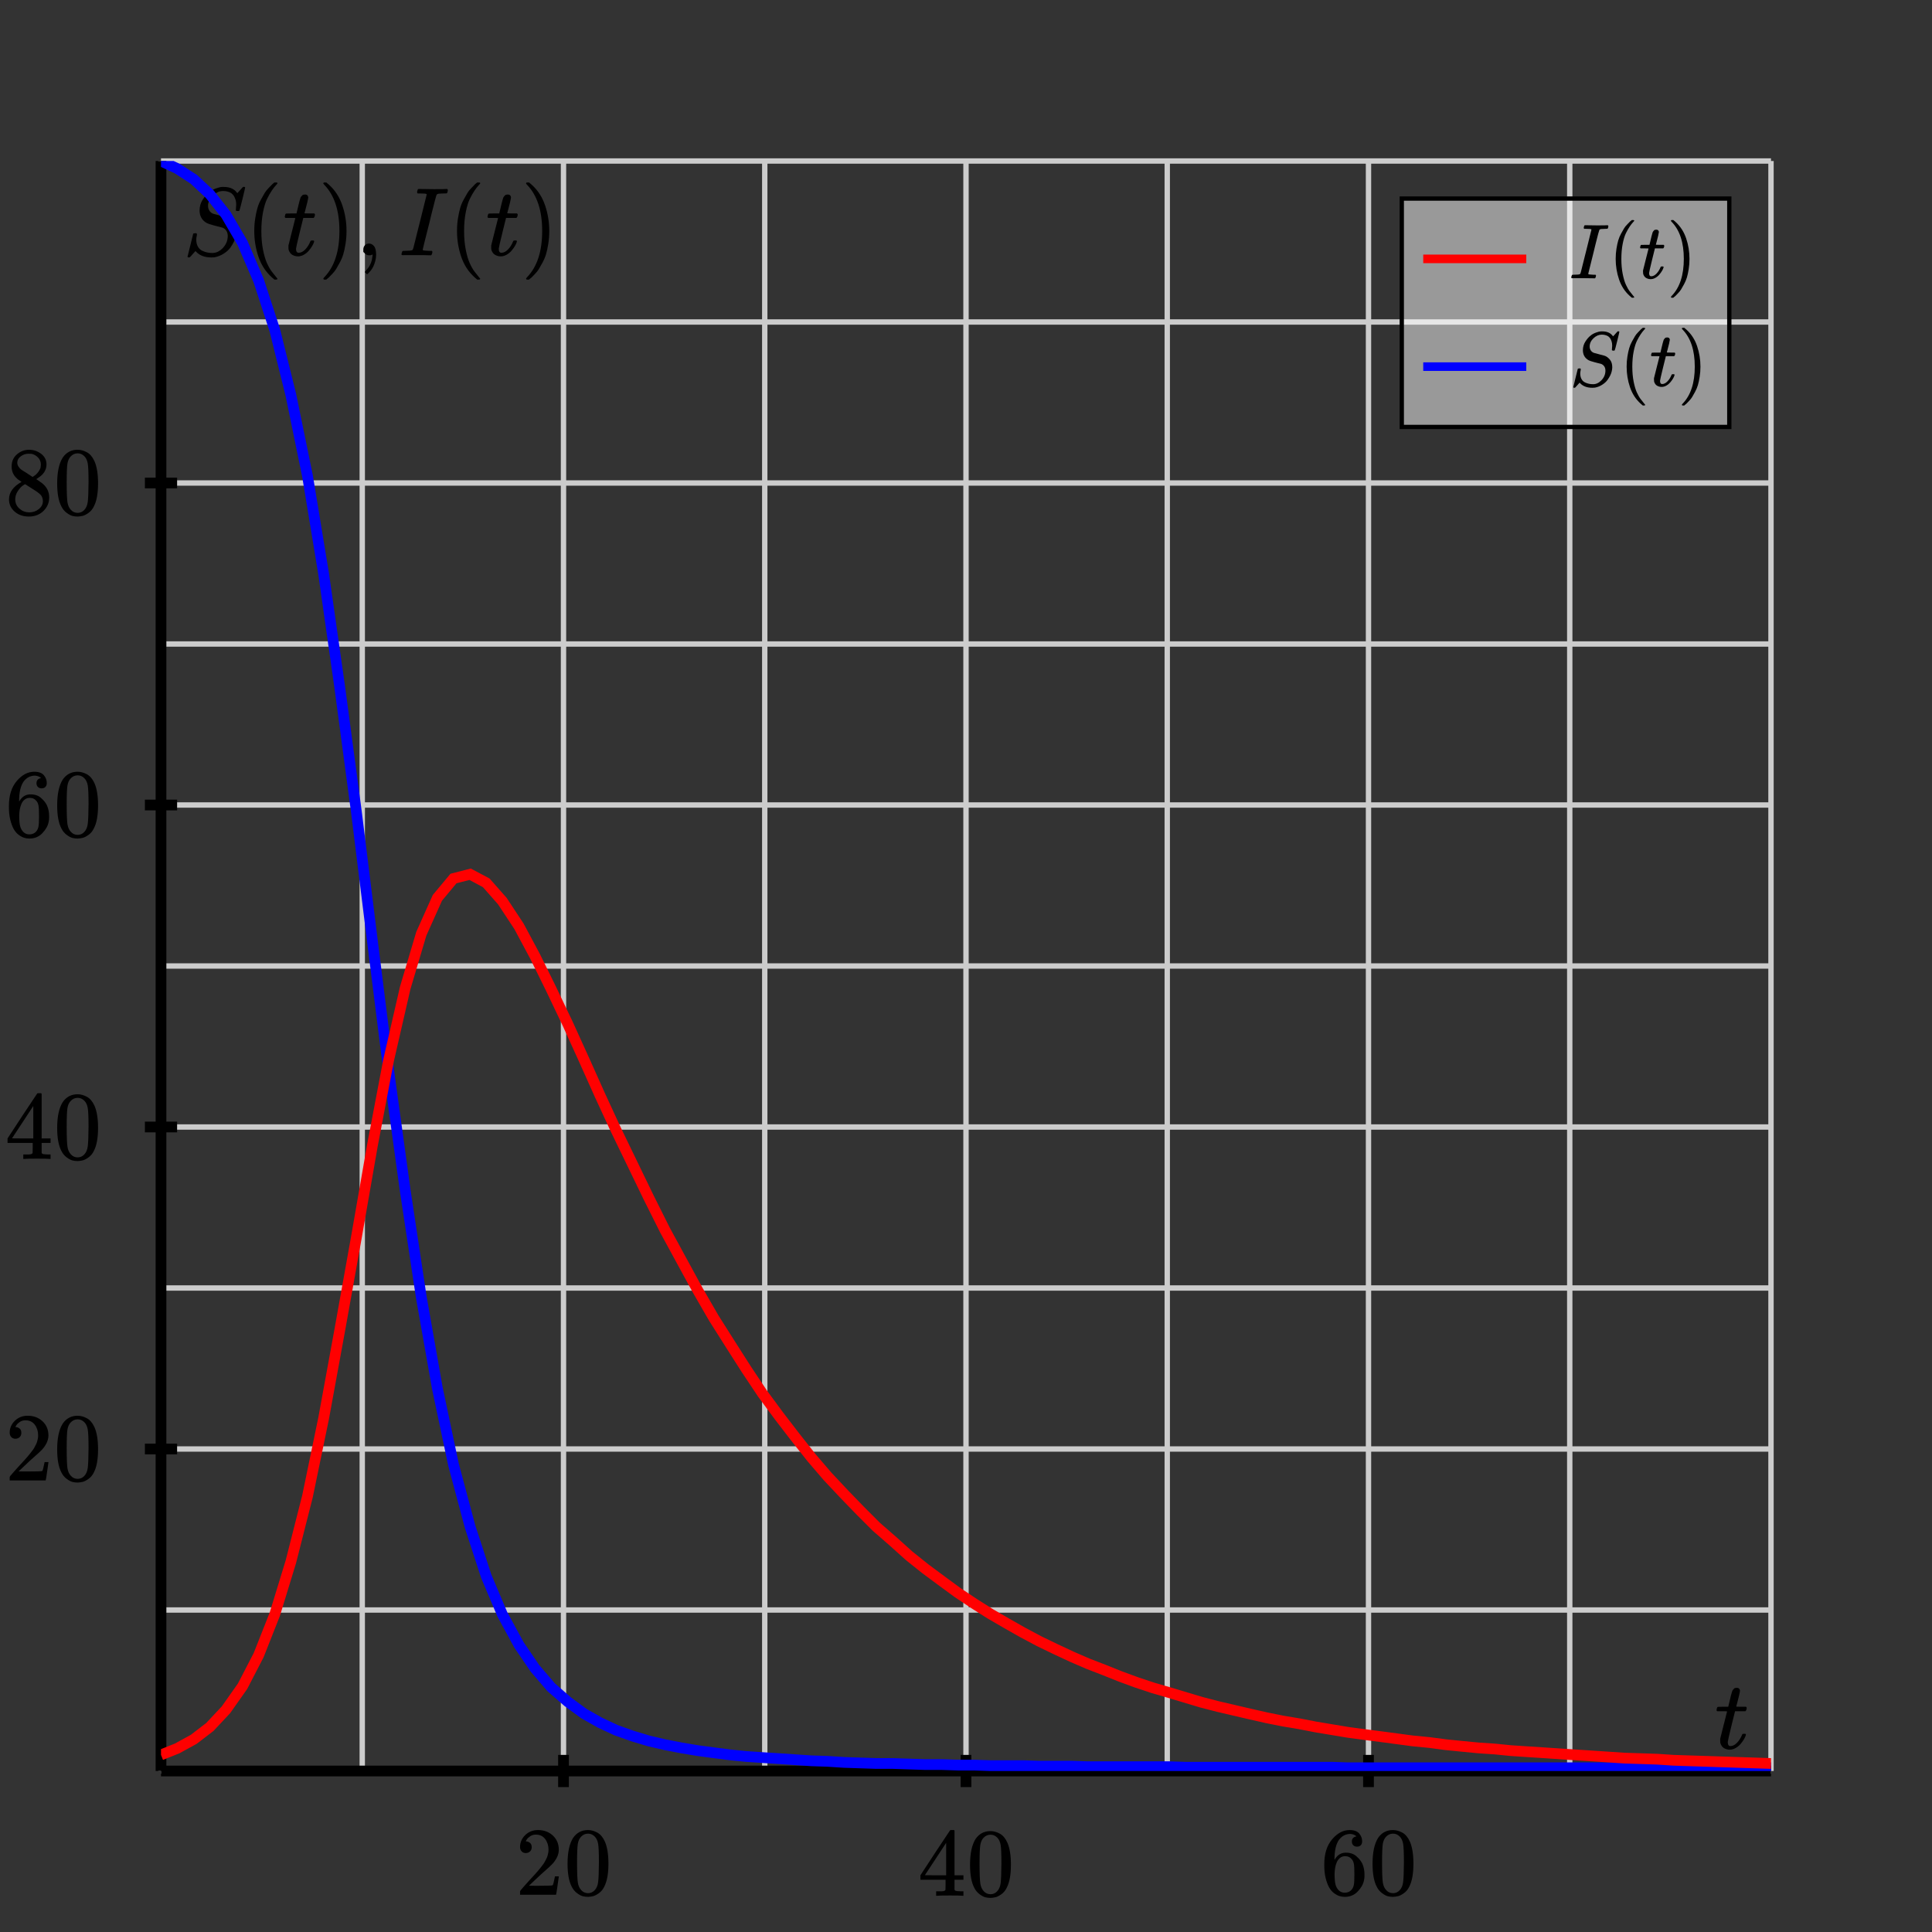 <svg xmlns="http://www.w3.org/2000/svg" id="diagram" width="360" height="360">
  <rect width="100%" height="100%" fill="#333333" stroke="none"/>
  <defs>
    <clipPath id="clipPath-0">
      <rect x="30.0" y="30.0" width="300.0" height="300.0"/>
    </clipPath>
    <clipPath id="clipPath-1">
      <rect x="30.0" y="30.0" width="300.0" height="300.0"/>
    </clipPath>
  </defs>
  <g id="grid-axes">
    <g id="grid" stroke="#ccc" stroke-width="1">
      <line id="line-0" x1="30.0" y1="330.0" x2="30.0" y2="30.0"/>
      <line id="line-1" x1="67.5" y1="330.0" x2="67.5" y2="30.0"/>
      <line id="line-2" x1="105.0" y1="330.0" x2="105.0" y2="30.0"/>
      <line id="line-3" x1="142.5" y1="330.0" x2="142.5" y2="30.0"/>
      <line id="line-4" x1="180.0" y1="330.0" x2="180.0" y2="30.0"/>
      <line id="line-5" x1="217.5" y1="330.0" x2="217.5" y2="30.0"/>
      <line id="line-6" x1="255.0" y1="330.0" x2="255.0" y2="30.0"/>
      <line id="line-7" x1="292.5" y1="330.0" x2="292.5" y2="30.0"/>
      <line id="line-8" x1="330.0" y1="330.0" x2="330.0" y2="30.0"/>
      <line id="line-9" x1="30.0" y1="330.0" x2="330.0" y2="330.0"/>
      <line id="line-10" x1="30.0" y1="300.0" x2="330.0" y2="300.0"/>
      <line id="line-11" x1="30.0" y1="270.0" x2="330.0" y2="270.0"/>
      <line id="line-12" x1="30.0" y1="240.0" x2="330.0" y2="240.0"/>
      <line id="line-13" x1="30.0" y1="210.0" x2="330.0" y2="210.0"/>
      <line id="line-14" x1="30.0" y1="180.0" x2="330.0" y2="180.0"/>
      <line id="line-15" x1="30.0" y1="150.0" x2="330.0" y2="150.0"/>
      <line id="line-16" x1="30.0" y1="120.0" x2="330.0" y2="120.0"/>
      <line id="line-17" x1="30.0" y1="90.0" x2="330.0" y2="90.0"/>
      <line id="line-18" x1="30.0" y1="60.0" x2="330.0" y2="60.0"/>
      <line id="line-19" x1="30.0" y1="30.0" x2="330.0" y2="30.0"/>
    </g>
    <g id="axes" stroke="black" stroke-width="2">
      <line id="line-20" x1="30.0" y1="330.0" x2="330.0" y2="330.0" stroke="black" stroke-width="2"/>
      <line id="line-21" x1="30.0" y1="330.0" x2="30.0" y2="30.0" stroke="black" stroke-width="2"/>
      <g id="g-0">
        <line id="line-22" x1="105.0" y1="333.0" x2="105.0" y2="327.0"/>
        <line id="line-23" x1="180.0" y1="333.0" x2="180.0" y2="327.0"/>
        <line id="line-24" x1="255.0" y1="333.0" x2="255.0" y2="327.0"/>
      </g>
      <g id="g-1">
        <line id="line-25" x1="27.0" y1="270.0" x2="33.0" y2="270.0"/>
        <line id="line-26" x1="27.0" y1="210.0" x2="33.0" y2="210.0"/>
        <line id="line-27" x1="27.0" y1="150.0" x2="33.0" y2="150.0"/>
        <line id="line-28" x1="27.0" y1="90.0" x2="33.0" y2="90.0"/>
      </g>
    </g>
    <g id="label-0" transform="translate(105.0,341.0) translate(-9.0,-0.0)">
      <g id="g-2">
        <svg xmlns:xlink="http://www.w3.org/1999/xlink" style="vertical-align: -0.400px" width="18.096px" height="12.456px" role="img" focusable="false" viewBox="0 -666 1000 688" x="0.0" y="0.0">
          <defs>
            <path id="MJX-2-TEX-N-32" d="M109 429Q82 429 66 447T50 491Q50 562 103 614T235 666Q326 666 387 610T449 465Q449 422 429 383T381 315T301 241Q265 210 201 149L142 93L218 92Q375 92 385 97Q392 99 409 186V189H449V186Q448 183 436 95T421 3V0H50V19V31Q50 38 56 46T86 81Q115 113 136 137Q145 147 170 174T204 211T233 244T261 278T284 308T305 340T320 369T333 401T340 431T343 464Q343 527 309 573T212 619Q179 619 154 602T119 569T109 550Q109 549 114 549Q132 549 151 535T170 489Q170 464 154 447T109 429Z"/>
            <path id="MJX-2-TEX-N-30" d="M96 585Q152 666 249 666Q297 666 345 640T423 548Q460 465 460 320Q460 165 417 83Q397 41 362 16T301 -15T250 -22Q224 -22 198 -16T137 16T82 83Q39 165 39 320Q39 494 96 585ZM321 597Q291 629 250 629Q208 629 178 597Q153 571 145 525T137 333Q137 175 145 125T181 46Q209 16 250 16Q290 16 318 46Q347 76 354 130T362 333Q362 478 354 524T321 597Z"/>
          </defs>
          <g stroke="currentColor" fill="currentColor" stroke-width="0" transform="scale(1,-1)">
            <g data-mml-node="math">
              <g data-mml-node="mtext" data-semantic-type="text" data-semantic-role="unknown" data-semantic-font="normal" data-semantic-annotation="clearspeak:unit" data-semantic-id="0" data-semantic-speech="20">
                <use data-c="32" xlink:href="#MJX-2-TEX-N-32"/>
                <use data-c="30" xlink:href="#MJX-2-TEX-N-30" transform="translate(500,0)"/>
              </g>
            </g>
          </g>
        </svg>
      </g>
    </g>
    <g id="label-1" transform="translate(180.0,341.0) translate(-9.0,-0.0)">
      <g id="g-3">
        <svg xmlns:xlink="http://www.w3.org/1999/xlink" style="vertical-align: -0.400px" width="18.096px" height="12.648px" role="img" focusable="false" viewBox="0 -677 1000 699" x="0.0" y="0.0">
          <defs>
            <path id="MJX-3-TEX-N-34" d="M462 0Q444 3 333 3Q217 3 199 0H190V46H221Q241 46 248 46T265 48T279 53T286 61Q287 63 287 115V165H28V211L179 442Q332 674 334 675Q336 677 355 677H373L379 671V211H471V165H379V114Q379 73 379 66T385 54Q393 47 442 46H471V0H462ZM293 211V545L74 212L183 211H293Z"/>
            <path id="MJX-3-TEX-N-30" d="M96 585Q152 666 249 666Q297 666 345 640T423 548Q460 465 460 320Q460 165 417 83Q397 41 362 16T301 -15T250 -22Q224 -22 198 -16T137 16T82 83Q39 165 39 320Q39 494 96 585ZM321 597Q291 629 250 629Q208 629 178 597Q153 571 145 525T137 333Q137 175 145 125T181 46Q209 16 250 16Q290 16 318 46Q347 76 354 130T362 333Q362 478 354 524T321 597Z"/>
          </defs>
          <g stroke="currentColor" fill="currentColor" stroke-width="0" transform="scale(1,-1)">
            <g data-mml-node="math">
              <g data-mml-node="mtext" data-semantic-type="text" data-semantic-role="unknown" data-semantic-font="normal" data-semantic-annotation="clearspeak:unit" data-semantic-id="0" data-semantic-speech="40">
                <use data-c="34" xlink:href="#MJX-3-TEX-N-34"/>
                <use data-c="30" xlink:href="#MJX-3-TEX-N-30" transform="translate(500,0)"/>
              </g>
            </g>
          </g>
        </svg>
      </g>
    </g>
    <g id="label-2" transform="translate(255.0,341.0) translate(-9.0,-0.0)">
      <g id="g-4">
        <svg xmlns:xlink="http://www.w3.org/1999/xlink" style="vertical-align: -0.400px" width="18.096px" height="12.456px" role="img" focusable="false" viewBox="0 -666 1000 688" x="0.0" y="0.0">
          <defs>
            <path id="MJX-4-TEX-N-36" d="M42 313Q42 476 123 571T303 666Q372 666 402 630T432 550Q432 525 418 510T379 495Q356 495 341 509T326 548Q326 592 373 601Q351 623 311 626Q240 626 194 566Q147 500 147 364L148 360Q153 366 156 373Q197 433 263 433H267Q313 433 348 414Q372 400 396 374T435 317Q456 268 456 210V192Q456 169 451 149Q440 90 387 34T253 -22Q225 -22 199 -14T143 16T92 75T56 172T42 313ZM257 397Q227 397 205 380T171 335T154 278T148 216Q148 133 160 97T198 39Q222 21 251 21Q302 21 329 59Q342 77 347 104T352 209Q352 289 347 316T329 361Q302 397 257 397Z"/>
            <path id="MJX-4-TEX-N-30" d="M96 585Q152 666 249 666Q297 666 345 640T423 548Q460 465 460 320Q460 165 417 83Q397 41 362 16T301 -15T250 -22Q224 -22 198 -16T137 16T82 83Q39 165 39 320Q39 494 96 585ZM321 597Q291 629 250 629Q208 629 178 597Q153 571 145 525T137 333Q137 175 145 125T181 46Q209 16 250 16Q290 16 318 46Q347 76 354 130T362 333Q362 478 354 524T321 597Z"/>
          </defs>
          <g stroke="currentColor" fill="currentColor" stroke-width="0" transform="scale(1,-1)">
            <g data-mml-node="math">
              <g data-mml-node="mtext" data-semantic-type="text" data-semantic-role="unknown" data-semantic-font="normal" data-semantic-annotation="clearspeak:unit" data-semantic-id="0" data-semantic-speech="60">
                <use data-c="36" xlink:href="#MJX-4-TEX-N-36"/>
                <use data-c="30" xlink:href="#MJX-4-TEX-N-30" transform="translate(500,0)"/>
              </g>
            </g>
          </g>
        </svg>
      </g>
    </g>
    <g id="label-3" transform="translate(19.0,270.0) translate(-18.1,-6.2)">
      <g id="g-5">
        <svg xmlns:xlink="http://www.w3.org/1999/xlink" style="vertical-align: -0.400px" width="18.096px" height="12.456px" role="img" focusable="false" viewBox="0 -666 1000 688" x="0.0" y="0.0">
          <defs>
            <path id="MJX-5-TEX-N-32" d="M109 429Q82 429 66 447T50 491Q50 562 103 614T235 666Q326 666 387 610T449 465Q449 422 429 383T381 315T301 241Q265 210 201 149L142 93L218 92Q375 92 385 97Q392 99 409 186V189H449V186Q448 183 436 95T421 3V0H50V19V31Q50 38 56 46T86 81Q115 113 136 137Q145 147 170 174T204 211T233 244T261 278T284 308T305 340T320 369T333 401T340 431T343 464Q343 527 309 573T212 619Q179 619 154 602T119 569T109 550Q109 549 114 549Q132 549 151 535T170 489Q170 464 154 447T109 429Z"/>
            <path id="MJX-5-TEX-N-30" d="M96 585Q152 666 249 666Q297 666 345 640T423 548Q460 465 460 320Q460 165 417 83Q397 41 362 16T301 -15T250 -22Q224 -22 198 -16T137 16T82 83Q39 165 39 320Q39 494 96 585ZM321 597Q291 629 250 629Q208 629 178 597Q153 571 145 525T137 333Q137 175 145 125T181 46Q209 16 250 16Q290 16 318 46Q347 76 354 130T362 333Q362 478 354 524T321 597Z"/>
          </defs>
          <g stroke="currentColor" fill="currentColor" stroke-width="0" transform="scale(1,-1)">
            <g data-mml-node="math">
              <g data-mml-node="mtext" data-semantic-type="text" data-semantic-role="unknown" data-semantic-font="normal" data-semantic-annotation="clearspeak:unit" data-semantic-id="0" data-semantic-speech="20">
                <use data-c="32" xlink:href="#MJX-5-TEX-N-32"/>
                <use data-c="30" xlink:href="#MJX-5-TEX-N-30" transform="translate(500,0)"/>
              </g>
            </g>
          </g>
        </svg>
      </g>
    </g>
    <g id="label-4" transform="translate(19.0,210.0) translate(-18.1,-6.3)">
      <g id="g-6">
        <svg xmlns:xlink="http://www.w3.org/1999/xlink" style="vertical-align: -0.400px" width="18.096px" height="12.648px" role="img" focusable="false" viewBox="0 -677 1000 699" x="0.0" y="0.0">
          <defs>
            <path id="MJX-6-TEX-N-34" d="M462 0Q444 3 333 3Q217 3 199 0H190V46H221Q241 46 248 46T265 48T279 53T286 61Q287 63 287 115V165H28V211L179 442Q332 674 334 675Q336 677 355 677H373L379 671V211H471V165H379V114Q379 73 379 66T385 54Q393 47 442 46H471V0H462ZM293 211V545L74 212L183 211H293Z"/>
            <path id="MJX-6-TEX-N-30" d="M96 585Q152 666 249 666Q297 666 345 640T423 548Q460 465 460 320Q460 165 417 83Q397 41 362 16T301 -15T250 -22Q224 -22 198 -16T137 16T82 83Q39 165 39 320Q39 494 96 585ZM321 597Q291 629 250 629Q208 629 178 597Q153 571 145 525T137 333Q137 175 145 125T181 46Q209 16 250 16Q290 16 318 46Q347 76 354 130T362 333Q362 478 354 524T321 597Z"/>
          </defs>
          <g stroke="currentColor" fill="currentColor" stroke-width="0" transform="scale(1,-1)">
            <g data-mml-node="math">
              <g data-mml-node="mtext" data-semantic-type="text" data-semantic-role="unknown" data-semantic-font="normal" data-semantic-annotation="clearspeak:unit" data-semantic-id="0" data-semantic-speech="40">
                <use data-c="34" xlink:href="#MJX-6-TEX-N-34"/>
                <use data-c="30" xlink:href="#MJX-6-TEX-N-30" transform="translate(500,0)"/>
              </g>
            </g>
          </g>
        </svg>
      </g>
    </g>
    <g id="label-5" transform="translate(19.0,150.0) translate(-18.1,-6.2)">
      <g id="g-7">
        <svg xmlns:xlink="http://www.w3.org/1999/xlink" style="vertical-align: -0.400px" width="18.096px" height="12.456px" role="img" focusable="false" viewBox="0 -666 1000 688" x="0.0" y="0.0">
          <defs>
            <path id="MJX-7-TEX-N-36" d="M42 313Q42 476 123 571T303 666Q372 666 402 630T432 550Q432 525 418 510T379 495Q356 495 341 509T326 548Q326 592 373 601Q351 623 311 626Q240 626 194 566Q147 500 147 364L148 360Q153 366 156 373Q197 433 263 433H267Q313 433 348 414Q372 400 396 374T435 317Q456 268 456 210V192Q456 169 451 149Q440 90 387 34T253 -22Q225 -22 199 -14T143 16T92 75T56 172T42 313ZM257 397Q227 397 205 380T171 335T154 278T148 216Q148 133 160 97T198 39Q222 21 251 21Q302 21 329 59Q342 77 347 104T352 209Q352 289 347 316T329 361Q302 397 257 397Z"/>
            <path id="MJX-7-TEX-N-30" d="M96 585Q152 666 249 666Q297 666 345 640T423 548Q460 465 460 320Q460 165 417 83Q397 41 362 16T301 -15T250 -22Q224 -22 198 -16T137 16T82 83Q39 165 39 320Q39 494 96 585ZM321 597Q291 629 250 629Q208 629 178 597Q153 571 145 525T137 333Q137 175 145 125T181 46Q209 16 250 16Q290 16 318 46Q347 76 354 130T362 333Q362 478 354 524T321 597Z"/>
          </defs>
          <g stroke="currentColor" fill="currentColor" stroke-width="0" transform="scale(1,-1)">
            <g data-mml-node="math">
              <g data-mml-node="mtext" data-semantic-type="text" data-semantic-role="unknown" data-semantic-font="normal" data-semantic-annotation="clearspeak:unit" data-semantic-id="0" data-semantic-speech="60">
                <use data-c="36" xlink:href="#MJX-7-TEX-N-36"/>
                <use data-c="30" xlink:href="#MJX-7-TEX-N-30" transform="translate(500,0)"/>
              </g>
            </g>
          </g>
        </svg>
      </g>
    </g>
    <g id="label-6" transform="translate(19.0,90.0) translate(-18.1,-6.2)">
      <g id="g-8">
        <svg xmlns:xlink="http://www.w3.org/1999/xlink" style="vertical-align: -0.400px" width="18.096px" height="12.456px" role="img" focusable="false" viewBox="0 -666 1000 688" x="0.0" y="0.0">
          <defs>
            <path id="MJX-8-TEX-N-38" d="M70 417T70 494T124 618T248 666Q319 666 374 624T429 515Q429 485 418 459T392 417T361 389T335 371T324 363L338 354Q352 344 366 334T382 323Q457 264 457 174Q457 95 399 37T249 -22Q159 -22 101 29T43 155Q43 263 172 335L154 348Q133 361 127 368Q70 417 70 494ZM286 386L292 390Q298 394 301 396T311 403T323 413T334 425T345 438T355 454T364 471T369 491T371 513Q371 556 342 586T275 624Q268 625 242 625Q201 625 165 599T128 534Q128 511 141 492T167 463T217 431Q224 426 228 424L286 386ZM250 21Q308 21 350 55T392 137Q392 154 387 169T375 194T353 216T330 234T301 253T274 270Q260 279 244 289T218 306L210 311Q204 311 181 294T133 239T107 157Q107 98 150 60T250 21Z"/>
            <path id="MJX-8-TEX-N-30" d="M96 585Q152 666 249 666Q297 666 345 640T423 548Q460 465 460 320Q460 165 417 83Q397 41 362 16T301 -15T250 -22Q224 -22 198 -16T137 16T82 83Q39 165 39 320Q39 494 96 585ZM321 597Q291 629 250 629Q208 629 178 597Q153 571 145 525T137 333Q137 175 145 125T181 46Q209 16 250 16Q290 16 318 46Q347 76 354 130T362 333Q362 478 354 524T321 597Z"/>
          </defs>
          <g stroke="currentColor" fill="currentColor" stroke-width="0" transform="scale(1,-1)">
            <g data-mml-node="math">
              <g data-mml-node="mtext" data-semantic-type="text" data-semantic-role="unknown" data-semantic-font="normal" data-semantic-annotation="clearspeak:unit" data-semantic-id="0" data-semantic-speech="80">
                <use data-c="38" xlink:href="#MJX-8-TEX-N-38"/>
                <use data-c="30" xlink:href="#MJX-8-TEX-N-30" transform="translate(500,0)"/>
              </g>
            </g>
          </g>
        </svg>
      </g>
    </g>
    <g id="label-7" transform="translate(326.0,326.0) translate(-6.5,-11.5)">
      <g id="g-9">
        <svg xmlns:xlink="http://www.w3.org/1999/xlink" style="vertical-align: -0.200px" width="6.536px" height="11.528px" role="img" focusable="false" viewBox="0 -626 361 637" x="0.0" y="0.0">
          <defs>
            <path id="MJX-9-TEX-I-1D461" d="M26 385Q19 392 19 395Q19 399 22 411T27 425Q29 430 36 430T87 431H140L159 511Q162 522 166 540T173 566T179 586T187 603T197 615T211 624T229 626Q247 625 254 615T261 596Q261 589 252 549T232 470L222 433Q222 431 272 431H323Q330 424 330 420Q330 398 317 385H210L174 240Q135 80 135 68Q135 26 162 26Q197 26 230 60T283 144Q285 150 288 151T303 153H307Q322 153 322 145Q322 142 319 133Q314 117 301 95T267 48T216 6T155 -11Q125 -11 98 4T59 56Q57 64 57 83V101L92 241Q127 382 128 383Q128 385 77 385H26Z"/>
          </defs>
          <g stroke="currentColor" fill="currentColor" stroke-width="0" transform="scale(1,-1)">
            <g data-mml-node="math">
              <g data-mml-node="mi" data-semantic-type="identifier" data-semantic-role="latinletter" data-semantic-font="italic" data-semantic-annotation="clearspeak:simple" data-semantic-id="0" data-semantic-speech="t">
                <use data-c="1D461" xlink:href="#MJX-9-TEX-I-1D461"/>
              </g>
            </g>
          </g>
        </svg>
      </g>
    </g>
    <g id="label-8" transform="translate(34.0,34.0) translate(0.0,-0.0)">
      <g id="g-10">
        <svg xmlns:xlink="http://www.w3.org/1999/xlink" style="vertical-align: -4.528px" width="70.072px" height="18.096px" role="img" focusable="false" viewBox="0 -750 3871.7 1000" x="0.0" y="0.0">
          <defs>
            <path id="MJX-10-TEX-I-1D446" d="M308 24Q367 24 416 76T466 197Q466 260 414 284Q308 311 278 321T236 341Q176 383 176 462Q176 523 208 573T273 648Q302 673 343 688T407 704H418H425Q521 704 564 640Q565 640 577 653T603 682T623 704Q624 704 627 704T632 705Q645 705 645 698T617 577T585 459T569 456Q549 456 549 465Q549 471 550 475Q550 478 551 494T553 520Q553 554 544 579T526 616T501 641Q465 662 419 662Q362 662 313 616T263 510Q263 480 278 458T319 427Q323 425 389 408T456 390Q490 379 522 342T554 242Q554 216 546 186Q541 164 528 137T492 78T426 18T332 -20Q320 -22 298 -22Q199 -22 144 33L134 44L106 13Q83 -14 78 -18T65 -22Q52 -22 52 -14Q52 -11 110 221Q112 227 130 227H143Q149 221 149 216Q149 214 148 207T144 186T142 153Q144 114 160 87T203 47T255 29T308 24Z"/>
            <path id="MJX-10-TEX-N-2061" d=""/>
            <path id="MJX-10-TEX-N-28" d="M94 250Q94 319 104 381T127 488T164 576T202 643T244 695T277 729T302 750H315H319Q333 750 333 741Q333 738 316 720T275 667T226 581T184 443T167 250T184 58T225 -81T274 -167T316 -220T333 -241Q333 -250 318 -250H315H302L274 -226Q180 -141 137 -14T94 250Z"/>
            <path id="MJX-10-TEX-I-1D461" d="M26 385Q19 392 19 395Q19 399 22 411T27 425Q29 430 36 430T87 431H140L159 511Q162 522 166 540T173 566T179 586T187 603T197 615T211 624T229 626Q247 625 254 615T261 596Q261 589 252 549T232 470L222 433Q222 431 272 431H323Q330 424 330 420Q330 398 317 385H210L174 240Q135 80 135 68Q135 26 162 26Q197 26 230 60T283 144Q285 150 288 151T303 153H307Q322 153 322 145Q322 142 319 133Q314 117 301 95T267 48T216 6T155 -11Q125 -11 98 4T59 56Q57 64 57 83V101L92 241Q127 382 128 383Q128 385 77 385H26Z"/>
            <path id="MJX-10-TEX-N-29" d="M60 749L64 750Q69 750 74 750H86L114 726Q208 641 251 514T294 250Q294 182 284 119T261 12T224 -76T186 -143T145 -194T113 -227T90 -246Q87 -249 86 -250H74Q66 -250 63 -250T58 -247T55 -238Q56 -237 66 -225Q221 -64 221 250T66 725Q56 737 55 738Q55 746 60 749Z"/>
            <path id="MJX-10-TEX-N-2C" d="M78 35T78 60T94 103T137 121Q165 121 187 96T210 8Q210 -27 201 -60T180 -117T154 -158T130 -185T117 -194Q113 -194 104 -185T95 -172Q95 -168 106 -156T131 -126T157 -76T173 -3V9L172 8Q170 7 167 6T161 3T152 1T140 0Q113 0 96 17Z"/>
            <path id="MJX-10-TEX-I-1D43C" d="M43 1Q26 1 26 10Q26 12 29 24Q34 43 39 45Q42 46 54 46H60Q120 46 136 53Q137 53 138 54Q143 56 149 77T198 273Q210 318 216 344Q286 624 286 626Q284 630 284 631Q274 637 213 637H193Q184 643 189 662Q193 677 195 680T209 683H213Q285 681 359 681Q481 681 487 683H497Q504 676 504 672T501 655T494 639Q491 637 471 637Q440 637 407 634Q393 631 388 623Q381 609 337 432Q326 385 315 341Q245 65 245 59Q245 52 255 50T307 46H339Q345 38 345 37T342 19Q338 6 332 0H316Q279 2 179 2Q143 2 113 2T65 2T43 1Z"/>
          </defs>
          <g stroke="currentColor" fill="currentColor" stroke-width="0" transform="scale(1,-1)">
            <g data-mml-node="math" data-semantic-type="punctuated" data-semantic-role="sequence" data-semantic-id="15" data-semantic-children="12,4,14" data-semantic-content="4" data-semantic-speech="upper S left parenthesis t right parenthesis comma upper I left parenthesis t right parenthesis">
              <g data-mml-node="mrow" data-semantic-type="appl" data-semantic-role="simple function" data-semantic-annotation="clearspeak:simple" data-semantic-id="12" data-semantic-children="0,9" data-semantic-content="11,0" data-semantic-parent="15" data-semantic-speech="upper S left parenthesis t right parenthesis">
                <g data-mml-node="mi" data-semantic-type="identifier" data-semantic-role="simple function" data-semantic-font="italic" data-semantic-annotation="clearspeak:simple" data-semantic-id="0" data-semantic-parent="12" data-semantic-operator="appl" data-semantic-speech="upper S">
                  <use data-c="1D446" xlink:href="#MJX-10-TEX-I-1D446"/>
                </g>
                <g data-mml-node="mo" data-semantic-type="punctuation" data-semantic-role="application" data-semantic-id="11" data-semantic-parent="12" data-semantic-added="true" data-semantic-operator="appl" data-semantic-speech="of" transform="translate(645,0)">
                  <use data-c="2061" xlink:href="#MJX-10-TEX-N-2061"/>
                </g>
                <g data-mml-node="mrow" data-semantic-type="fenced" data-semantic-role="leftright" data-semantic-id="9" data-semantic-children="2" data-semantic-content="1,3" data-semantic-parent="12" data-semantic-speech="left parenthesis t right parenthesis" transform="translate(645,0)">
                  <g data-mml-node="mo" data-semantic-type="fence" data-semantic-role="open" data-semantic-id="1" data-semantic-parent="9" data-semantic-operator="fenced" data-semantic-speech="left parenthesis">
                    <use data-c="28" xlink:href="#MJX-10-TEX-N-28"/>
                  </g>
                  <g data-mml-node="mi" data-semantic-type="identifier" data-semantic-role="latinletter" data-semantic-font="italic" data-semantic-annotation="clearspeak:simple" data-semantic-id="2" data-semantic-parent="9" data-semantic-speech="t" transform="translate(389,0)">
                    <use data-c="1D461" xlink:href="#MJX-10-TEX-I-1D461"/>
                  </g>
                  <g data-mml-node="mo" data-semantic-type="fence" data-semantic-role="close" data-semantic-id="3" data-semantic-parent="9" data-semantic-operator="fenced" data-semantic-speech="right parenthesis" transform="translate(750,0)">
                    <use data-c="29" xlink:href="#MJX-10-TEX-N-29"/>
                  </g>
                </g>
              </g>
              <g data-mml-node="mo" data-semantic-type="punctuation" data-semantic-role="comma" data-semantic-id="4" data-semantic-parent="15" data-semantic-operator="punctuated" data-semantic-speech="comma" transform="translate(1784,0)">
                <use data-c="2C" xlink:href="#MJX-10-TEX-N-2C"/>
              </g>
              <g data-mml-node="mrow" data-semantic-type="appl" data-semantic-role="simple function" data-semantic-annotation="clearspeak:simple" data-semantic-id="14" data-semantic-children="5,10" data-semantic-content="13,5" data-semantic-parent="15" data-semantic-speech="upper I left parenthesis t right parenthesis" transform="translate(2228.7,0)">
                <g data-mml-node="mi" data-semantic-type="identifier" data-semantic-role="simple function" data-semantic-font="italic" data-semantic-annotation="clearspeak:simple" data-semantic-id="5" data-semantic-parent="14" data-semantic-operator="appl" data-semantic-speech="upper I">
                  <use data-c="1D43C" xlink:href="#MJX-10-TEX-I-1D43C"/>
                </g>
                <g data-mml-node="mo" data-semantic-type="punctuation" data-semantic-role="application" data-semantic-id="13" data-semantic-parent="14" data-semantic-added="true" data-semantic-operator="appl" data-semantic-speech="of" transform="translate(504,0)">
                  <use data-c="2061" xlink:href="#MJX-10-TEX-N-2061"/>
                </g>
                <g data-mml-node="mrow" data-semantic-type="fenced" data-semantic-role="leftright" data-semantic-id="10" data-semantic-children="7" data-semantic-content="6,8" data-semantic-parent="14" data-semantic-speech="left parenthesis t right parenthesis" transform="translate(504,0)">
                  <g data-mml-node="mo" data-semantic-type="fence" data-semantic-role="open" data-semantic-id="6" data-semantic-parent="10" data-semantic-operator="fenced" data-semantic-speech="left parenthesis">
                    <use data-c="28" xlink:href="#MJX-10-TEX-N-28"/>
                  </g>
                  <g data-mml-node="mi" data-semantic-type="identifier" data-semantic-role="latinletter" data-semantic-font="italic" data-semantic-annotation="clearspeak:simple" data-semantic-id="7" data-semantic-parent="10" data-semantic-speech="t" transform="translate(389,0)">
                    <use data-c="1D461" xlink:href="#MJX-10-TEX-I-1D461"/>
                  </g>
                  <g data-mml-node="mo" data-semantic-type="fence" data-semantic-role="close" data-semantic-id="8" data-semantic-parent="10" data-semantic-operator="fenced" data-semantic-speech="right parenthesis" transform="translate(750,0)">
                    <use data-c="29" xlink:href="#MJX-10-TEX-N-29"/>
                  </g>
                </g>
              </g>
            </g>
          </g>
        </svg>
      </g>
    </g>
  </g>
  <path id="predator" d="M 30.0 30.0 L 33.0 31.4 L 36.1 33.4 L 39.1 36.2 L 42.1 40.0 L 45.2 45.3 L 48.2 52.3 L 51.2 61.5 L 54.2 73.6 L 57.3 88.7 L 60.3 106.9 L 63.3 128.0 L 66.4 151.2 L 69.4 175.4 L 72.4 199.3 L 75.5 221.8 L 78.5 241.7 L 81.5 258.7 L 84.5 272.9 L 87.6 284.5 L 90.6 293.7 L 93.6 300.8 L 96.7 306.5 L 99.7 310.9 L 102.7 314.4 L 105.8 317.1 L 108.8 319.3 L 111.8 321.0 L 114.8 322.4 L 117.9 323.5 L 120.9 324.4 L 123.9 325.1 L 127.0 325.7 L 130.0 326.2 L 133.0 326.6 L 136.1 327.0 L 139.1 327.3 L 142.1 327.5 L 145.2 327.7 L 148.2 327.9 L 151.2 328.1 L 154.2 328.2 L 157.3 328.4 L 160.3 328.5 L 163.3 328.6 L 166.4 328.6 L 169.4 328.7 L 172.4 328.8 L 175.5 328.8 L 178.5 328.9 L 181.5 328.9 L 184.5 329.0 L 187.6 329.0 L 190.6 329.0 L 193.6 329.1 L 196.7 329.1 L 199.7 329.1 L 202.7 329.2 L 205.8 329.2 L 208.8 329.2 L 211.8 329.2 L 214.8 329.2 L 217.9 329.2 L 220.9 329.3 L 223.9 329.3 L 227.0 329.3 L 230.0 329.3 L 233.0 329.3 L 236.1 329.3 L 239.1 329.3 L 242.1 329.3 L 245.2 329.3 L 248.2 329.3 L 251.2 329.4 L 254.2 329.4 L 257.3 329.4 L 260.3 329.4 L 263.3 329.4 L 266.4 329.4 L 269.4 329.4 L 272.4 329.4 L 275.5 329.4 L 278.5 329.4 L 281.5 329.4 L 284.5 329.4 L 287.6 329.4 L 290.6 329.4 L 293.6 329.4 L 296.7 329.4 L 299.7 329.4 L 302.7 329.4 L 305.8 329.4 L 308.8 329.4 L 311.8 329.4 L 314.8 329.4 L 317.9 329.4 L 320.9 329.4 L 323.9 329.4 L 327.0 329.4 L 330.0 329.4" stroke="blue" stroke-width="2" fill="none" clip-path="url(#clipPath-1)"/>
  <path id="prey" d="M 30.0 327.0 L 33.0 325.8 L 36.1 324.1 L 39.1 321.8 L 42.1 318.6 L 45.2 314.2 L 48.2 308.4 L 51.2 300.8 L 54.2 291.0 L 57.3 278.8 L 60.3 264.3 L 63.3 247.9 L 66.4 230.6 L 69.4 213.4 L 72.4 197.6 L 75.5 184.1 L 78.5 174.0 L 81.5 167.3 L 84.5 163.7 L 87.6 162.9 L 90.6 164.5 L 93.6 167.9 L 96.7 172.6 L 99.7 178.2 L 102.7 184.3 L 105.8 190.8 L 108.8 197.4 L 111.8 204.1 L 114.8 210.6 L 117.9 217.0 L 120.9 223.2 L 123.9 229.2 L 127.0 234.9 L 130.0 240.4 L 133.0 245.6 L 136.1 250.5 L 139.1 255.2 L 142.1 259.7 L 145.2 263.9 L 148.2 267.8 L 151.2 271.6 L 154.2 275.1 L 157.3 278.4 L 160.3 281.5 L 163.3 284.5 L 166.4 287.2 L 169.4 289.9 L 172.4 292.3 L 175.5 294.6 L 178.5 296.8 L 181.5 298.8 L 184.5 300.7 L 187.6 302.5 L 190.6 304.2 L 193.6 305.8 L 196.7 307.3 L 199.7 308.7 L 202.7 310.0 L 205.8 311.2 L 208.8 312.4 L 211.8 313.5 L 214.8 314.5 L 217.9 315.4 L 220.9 316.3 L 223.9 317.2 L 227.0 318.0 L 230.0 318.7 L 233.0 319.4 L 236.1 320.1 L 239.1 320.7 L 242.1 321.2 L 245.2 321.8 L 248.2 322.3 L 251.2 322.8 L 254.2 323.2 L 257.3 323.6 L 260.3 324.0 L 263.3 324.4 L 266.4 324.7 L 269.4 325.1 L 272.4 325.4 L 275.5 325.7 L 278.5 325.9 L 281.5 326.2 L 284.5 326.4 L 287.6 326.6 L 290.6 326.8 L 293.6 327.0 L 296.7 327.2 L 299.7 327.4 L 302.7 327.6 L 305.8 327.7 L 308.8 327.8 L 311.8 328.0 L 314.8 328.1 L 317.9 328.2 L 320.9 328.3 L 323.9 328.4 L 327.0 328.5 L 330.0 328.6" stroke="red" stroke-width="2" fill="none" clip-path="url(#clipPath-1)"/>
  <g transform="translate(322.2,37.0) translate(-61.0,-0.0) scale(0.8,0.8)">
    <rect x="0" y="0" width="76.288" height="53.192" stroke="black" fill="white" fill-opacity="0.5"/>
    <g id="legend-label-0" transform="translate(39.0,5.0)">
      <g id="g-11">
        <svg xmlns:xlink="http://www.w3.org/1999/xlink" style="vertical-align: -4.528px" width="29.736px" height="18.096px" role="img" focusable="false" viewBox="0 -750 1643 1000" x="0.0" y="0.0">
          <defs>
            <path id="MJX-11-TEX-I-1D43C" d="M43 1Q26 1 26 10Q26 12 29 24Q34 43 39 45Q42 46 54 46H60Q120 46 136 53Q137 53 138 54Q143 56 149 77T198 273Q210 318 216 344Q286 624 286 626Q284 630 284 631Q274 637 213 637H193Q184 643 189 662Q193 677 195 680T209 683H213Q285 681 359 681Q481 681 487 683H497Q504 676 504 672T501 655T494 639Q491 637 471 637Q440 637 407 634Q393 631 388 623Q381 609 337 432Q326 385 315 341Q245 65 245 59Q245 52 255 50T307 46H339Q345 38 345 37T342 19Q338 6 332 0H316Q279 2 179 2Q143 2 113 2T65 2T43 1Z"/>
            <path id="MJX-11-TEX-N-2061" d=""/>
            <path id="MJX-11-TEX-N-28" d="M94 250Q94 319 104 381T127 488T164 576T202 643T244 695T277 729T302 750H315H319Q333 750 333 741Q333 738 316 720T275 667T226 581T184 443T167 250T184 58T225 -81T274 -167T316 -220T333 -241Q333 -250 318 -250H315H302L274 -226Q180 -141 137 -14T94 250Z"/>
            <path id="MJX-11-TEX-I-1D461" d="M26 385Q19 392 19 395Q19 399 22 411T27 425Q29 430 36 430T87 431H140L159 511Q162 522 166 540T173 566T179 586T187 603T197 615T211 624T229 626Q247 625 254 615T261 596Q261 589 252 549T232 470L222 433Q222 431 272 431H323Q330 424 330 420Q330 398 317 385H210L174 240Q135 80 135 68Q135 26 162 26Q197 26 230 60T283 144Q285 150 288 151T303 153H307Q322 153 322 145Q322 142 319 133Q314 117 301 95T267 48T216 6T155 -11Q125 -11 98 4T59 56Q57 64 57 83V101L92 241Q127 382 128 383Q128 385 77 385H26Z"/>
            <path id="MJX-11-TEX-N-29" d="M60 749L64 750Q69 750 74 750H86L114 726Q208 641 251 514T294 250Q294 182 284 119T261 12T224 -76T186 -143T145 -194T113 -227T90 -246Q87 -249 86 -250H74Q66 -250 63 -250T58 -247T55 -238Q56 -237 66 -225Q221 -64 221 250T66 725Q56 737 55 738Q55 746 60 749Z"/>
          </defs>
          <g stroke="currentColor" fill="currentColor" stroke-width="0" transform="scale(1,-1)">
            <g data-mml-node="math" data-semantic-type="appl" data-semantic-role="simple function" data-semantic-annotation="clearspeak:simple" data-semantic-id="6" data-semantic-children="0,4" data-semantic-content="5,0" data-semantic-speech="upper I left parenthesis t right parenthesis">
              <g data-mml-node="mi" data-semantic-type="identifier" data-semantic-role="simple function" data-semantic-font="italic" data-semantic-annotation="clearspeak:simple" data-semantic-id="0" data-semantic-parent="6" data-semantic-operator="appl" data-semantic-speech="upper I">
                <use data-c="1D43C" xlink:href="#MJX-11-TEX-I-1D43C"/>
              </g>
              <g data-mml-node="mo" data-semantic-type="punctuation" data-semantic-role="application" data-semantic-id="5" data-semantic-parent="6" data-semantic-added="true" data-semantic-operator="appl" data-semantic-speech="of" transform="translate(504,0)">
                <use data-c="2061" xlink:href="#MJX-11-TEX-N-2061"/>
              </g>
              <g data-mml-node="mrow" data-semantic-type="fenced" data-semantic-role="leftright" data-semantic-id="4" data-semantic-children="2" data-semantic-content="1,3" data-semantic-parent="6" data-semantic-speech="left parenthesis t right parenthesis" transform="translate(504,0)">
                <g data-mml-node="mo" data-semantic-type="fence" data-semantic-role="open" data-semantic-id="1" data-semantic-parent="4" data-semantic-operator="fenced" data-semantic-speech="left parenthesis">
                  <use data-c="28" xlink:href="#MJX-11-TEX-N-28"/>
                </g>
                <g data-mml-node="mi" data-semantic-type="identifier" data-semantic-role="latinletter" data-semantic-font="italic" data-semantic-annotation="clearspeak:simple" data-semantic-id="2" data-semantic-parent="4" data-semantic-speech="t" transform="translate(389,0)">
                  <use data-c="1D461" xlink:href="#MJX-11-TEX-I-1D461"/>
                </g>
                <g data-mml-node="mo" data-semantic-type="fence" data-semantic-role="close" data-semantic-id="3" data-semantic-parent="4" data-semantic-operator="fenced" data-semantic-speech="right parenthesis" transform="translate(750,0)">
                  <use data-c="29" xlink:href="#MJX-11-TEX-N-29"/>
                </g>
              </g>
            </g>
          </g>
        </svg>
      </g>
    </g>
    <line stroke="red" x1="29" y1="14.048" x2="5" y2="14.048" stroke-width="2"/>
    <g id="legend-label-1" transform="translate(39.0,30.1)">
      <g id="g-12">
        <svg xmlns:xlink="http://www.w3.org/1999/xlink" style="vertical-align: -4.528px" width="32.288px" height="18.096px" role="img" focusable="false" viewBox="0 -750 1784 1000" x="0.0" y="0.0">
          <defs>
            <path id="MJX-12-TEX-I-1D446" d="M308 24Q367 24 416 76T466 197Q466 260 414 284Q308 311 278 321T236 341Q176 383 176 462Q176 523 208 573T273 648Q302 673 343 688T407 704H418H425Q521 704 564 640Q565 640 577 653T603 682T623 704Q624 704 627 704T632 705Q645 705 645 698T617 577T585 459T569 456Q549 456 549 465Q549 471 550 475Q550 478 551 494T553 520Q553 554 544 579T526 616T501 641Q465 662 419 662Q362 662 313 616T263 510Q263 480 278 458T319 427Q323 425 389 408T456 390Q490 379 522 342T554 242Q554 216 546 186Q541 164 528 137T492 78T426 18T332 -20Q320 -22 298 -22Q199 -22 144 33L134 44L106 13Q83 -14 78 -18T65 -22Q52 -22 52 -14Q52 -11 110 221Q112 227 130 227H143Q149 221 149 216Q149 214 148 207T144 186T142 153Q144 114 160 87T203 47T255 29T308 24Z"/>
            <path id="MJX-12-TEX-N-2061" d=""/>
            <path id="MJX-12-TEX-N-28" d="M94 250Q94 319 104 381T127 488T164 576T202 643T244 695T277 729T302 750H315H319Q333 750 333 741Q333 738 316 720T275 667T226 581T184 443T167 250T184 58T225 -81T274 -167T316 -220T333 -241Q333 -250 318 -250H315H302L274 -226Q180 -141 137 -14T94 250Z"/>
            <path id="MJX-12-TEX-I-1D461" d="M26 385Q19 392 19 395Q19 399 22 411T27 425Q29 430 36 430T87 431H140L159 511Q162 522 166 540T173 566T179 586T187 603T197 615T211 624T229 626Q247 625 254 615T261 596Q261 589 252 549T232 470L222 433Q222 431 272 431H323Q330 424 330 420Q330 398 317 385H210L174 240Q135 80 135 68Q135 26 162 26Q197 26 230 60T283 144Q285 150 288 151T303 153H307Q322 153 322 145Q322 142 319 133Q314 117 301 95T267 48T216 6T155 -11Q125 -11 98 4T59 56Q57 64 57 83V101L92 241Q127 382 128 383Q128 385 77 385H26Z"/>
            <path id="MJX-12-TEX-N-29" d="M60 749L64 750Q69 750 74 750H86L114 726Q208 641 251 514T294 250Q294 182 284 119T261 12T224 -76T186 -143T145 -194T113 -227T90 -246Q87 -249 86 -250H74Q66 -250 63 -250T58 -247T55 -238Q56 -237 66 -225Q221 -64 221 250T66 725Q56 737 55 738Q55 746 60 749Z"/>
          </defs>
          <g stroke="currentColor" fill="currentColor" stroke-width="0" transform="scale(1,-1)">
            <g data-mml-node="math" data-semantic-type="appl" data-semantic-role="simple function" data-semantic-annotation="clearspeak:simple" data-semantic-id="6" data-semantic-children="0,4" data-semantic-content="5,0" data-semantic-speech="upper S left parenthesis t right parenthesis">
              <g data-mml-node="mi" data-semantic-type="identifier" data-semantic-role="simple function" data-semantic-font="italic" data-semantic-annotation="clearspeak:simple" data-semantic-id="0" data-semantic-parent="6" data-semantic-operator="appl" data-semantic-speech="upper S">
                <use data-c="1D446" xlink:href="#MJX-12-TEX-I-1D446"/>
              </g>
              <g data-mml-node="mo" data-semantic-type="punctuation" data-semantic-role="application" data-semantic-id="5" data-semantic-parent="6" data-semantic-added="true" data-semantic-operator="appl" data-semantic-speech="of" transform="translate(645,0)">
                <use data-c="2061" xlink:href="#MJX-12-TEX-N-2061"/>
              </g>
              <g data-mml-node="mrow" data-semantic-type="fenced" data-semantic-role="leftright" data-semantic-id="4" data-semantic-children="2" data-semantic-content="1,3" data-semantic-parent="6" data-semantic-speech="left parenthesis t right parenthesis" transform="translate(645,0)">
                <g data-mml-node="mo" data-semantic-type="fence" data-semantic-role="open" data-semantic-id="1" data-semantic-parent="4" data-semantic-operator="fenced" data-semantic-speech="left parenthesis">
                  <use data-c="28" xlink:href="#MJX-12-TEX-N-28"/>
                </g>
                <g data-mml-node="mi" data-semantic-type="identifier" data-semantic-role="latinletter" data-semantic-font="italic" data-semantic-annotation="clearspeak:simple" data-semantic-id="2" data-semantic-parent="4" data-semantic-speech="t" transform="translate(389,0)">
                  <use data-c="1D461" xlink:href="#MJX-12-TEX-I-1D461"/>
                </g>
                <g data-mml-node="mo" data-semantic-type="fence" data-semantic-role="close" data-semantic-id="3" data-semantic-parent="4" data-semantic-operator="fenced" data-semantic-speech="right parenthesis" transform="translate(750,0)">
                  <use data-c="29" xlink:href="#MJX-12-TEX-N-29"/>
                </g>
              </g>
            </g>
          </g>
        </svg>
      </g>
    </g>
    <line stroke="blue" x1="29" y1="39.144" x2="5" y2="39.144" stroke-width="2"/>
  </g>
</svg>
